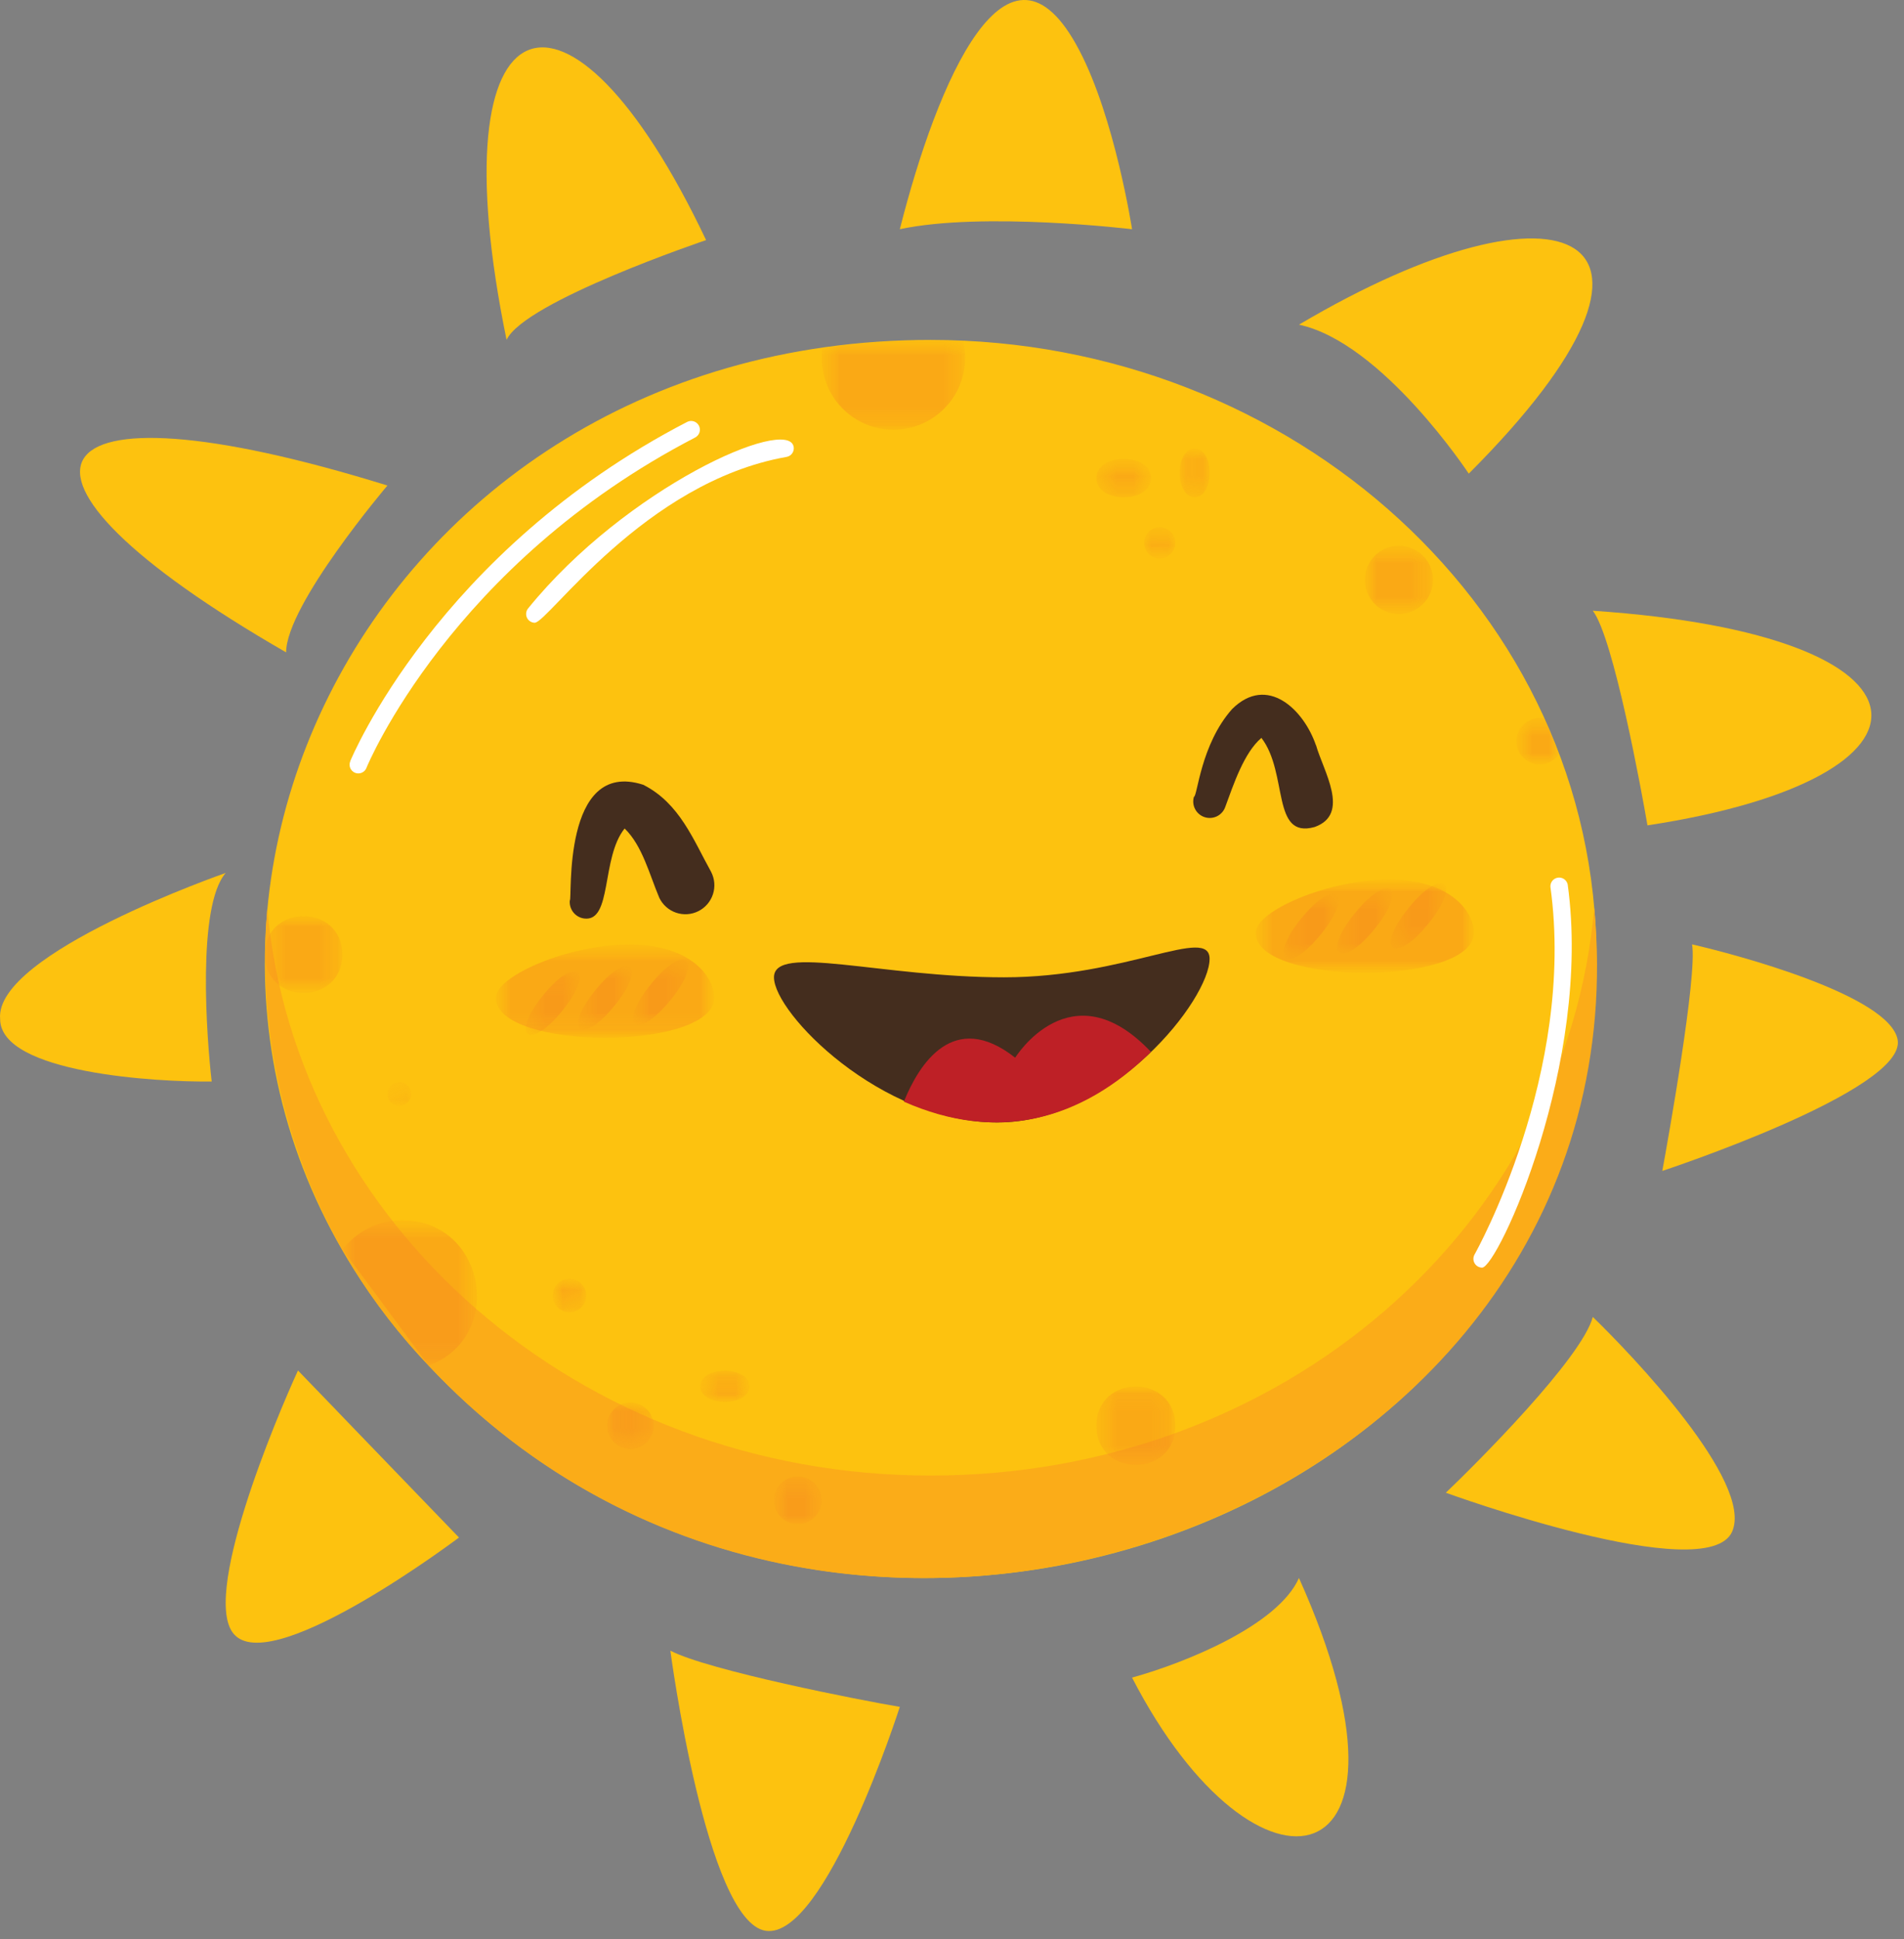 <svg width="110" height="112" viewBox="0 0 110 112" fill="none" xmlns="http://www.w3.org/2000/svg">
<rect x="0" y="0" width="110" height="112" fill="#808080" stroke="none"/>
<g id="Group 58011">
<path id="Path 36674" d="M92.234 55.381C92.234 88.597 47.908 103.538 24.765 78.869C3.457 56.213 20.281 19.631 53.764 19.631C74.67 19.631 92.234 35.338 92.234 55.381Z" fill="#FDC20F"/>
<path id="Path 36675" d="M24.765 78.867C21.425 75.383 18.866 71.228 17.259 66.677C15.651 62.127 15.033 57.286 15.444 52.477C17.032 70.528 33.334 85.215 53.766 85.215C74.198 85.215 90.49 70.789 92.105 52.426C95.335 86.909 48.959 104.654 24.765 78.867Z" fill="#FBAC18"/>
<path id="Path 36676" d="M65.402 13.238C65.402 13.238 56.799 12.206 51.986 13.238C54.147 4.703 58.243 -4.943 62.348 2.894C64.413 6.818 65.402 13.238 65.402 13.238Z" fill="#FDC20F"/>
<path id="Path 36677" d="M84.855 27.354C84.855 27.354 79.861 19.781 75.046 18.75C90.416 9.656 98.905 13.304 84.855 27.354Z" fill="#FDC20F"/>
<path id="Path 36678" d="M95.179 47.666C94.855 45.772 93.215 36.8 92.02 35.271C112.784 36.667 113.046 44.945 95.179 47.666Z" fill="#FDC20F"/>
<path id="Path 36679" d="M96.036 67.626C96.359 65.865 98.076 56.295 97.755 54.54C100.28 55.115 109.172 57.483 109.634 60.05C110.149 62.975 96.033 67.624 96.033 67.624L96.036 67.626Z" fill="#FDC20F"/>
<path id="Path 36680" d="M100.073 88.451C98.628 91.717 83.531 86.207 83.531 86.207C85.287 84.53 91.372 78.463 92.022 76.056C94.249 78.212 101.328 85.594 100.071 88.451" fill="#FDC20F"/>
<path id="Path 36681" d="M65.402 96.884C68.51 96.022 73.836 93.86 75.045 91.132C82.983 108.798 72.614 110.849 65.402 96.884Z" fill="#FDC20F"/>
<path id="Path 36682" d="M51.985 98.574C51.985 98.574 47.679 112.022 44.239 111.506C40.8 110.99 38.729 95.329 38.729 95.329C40.931 96.471 49.728 98.198 51.985 98.574Z" fill="#FDC20F"/>
<path id="Path 36683" d="M26.517 88.794C26.517 88.794 16.011 96.712 13.606 94.468C11.461 92.496 16.007 81.781 17.215 79.148C23.679 85.841 13.498 75.299 26.517 88.794" fill="#FDC20F"/>
<path id="Path 36684" d="M12.23 62.458C9.11 62.504 0.007 61.983 0.007 58.847C-0.338 55.056 13.04 50.414 13.04 50.414C11.372 52.333 11.935 59.909 12.23 62.457" fill="#FDC20F"/>
<path id="Path 36685" d="M22.383 28.04C22.383 28.04 16.53 34.925 16.53 37.675C-1.68 27.196 1.565 21.581 22.383 28.04Z" fill="#FDC20F"/>
<path id="Path 36686" d="M40.793 13.866C40.793 13.866 30.297 17.404 29.266 19.628C25.132 -0.502 32.827 -2.913 40.793 13.866Z" fill="#FDC20F"/>
<path id="Path 36687" d="M69.881 55.38C69.881 57.694 64.344 64.824 57.616 64.824C50.888 64.824 44.715 58.516 44.715 56.442C44.715 54.482 50.914 56.442 58.002 56.442C65.09 56.442 69.882 53.43 69.882 55.38" fill="#442D1E"/>
<path id="Path 36688" d="M66.495 60.75C62.469 64.72 57.621 66.009 52.219 63.622C53.091 61.467 55.081 58.271 58.65 61.084C58.65 61.084 61.874 55.858 66.495 60.75Z" fill="#BE2026"/>
<path id="Path 36689" d="M41.084 50.353C40.062 48.518 39.265 46.381 37.16 45.321C32.429 43.798 33.075 52 32.92 52C32.895 52.247 32.968 52.494 33.122 52.689C33.276 52.883 33.499 53.011 33.745 53.044C35.382 53.261 34.717 49.546 36.087 47.846C37.115 48.843 37.521 50.511 38.091 51.852C38.187 52.052 38.322 52.23 38.488 52.377C38.654 52.525 38.847 52.637 39.057 52.709C39.267 52.78 39.489 52.81 39.711 52.795C39.932 52.78 40.148 52.721 40.346 52.622C40.545 52.523 40.721 52.385 40.866 52.217C41.011 52.049 41.12 51.854 41.189 51.643C41.258 51.432 41.284 51.21 41.266 50.989C41.248 50.768 41.186 50.552 41.084 50.355V50.353Z" fill="#442D1E"/>
<path id="Path 36690" d="M76.026 43.04C75.319 40.974 73.212 38.939 71.186 40.946C69.356 42.998 69.178 46.017 68.976 46.017C68.905 46.257 68.931 46.514 69.049 46.734C69.166 46.954 69.364 47.119 69.602 47.194C69.84 47.269 70.097 47.248 70.32 47.136C70.542 47.023 70.711 46.828 70.791 46.591C71.263 45.312 71.866 43.473 72.876 42.614C74.439 44.654 73.434 48.46 75.948 47.762C78.045 47.02 76.451 44.529 76.032 43.038L76.026 43.04Z" fill="#442D1E"/>
<g id="Group 57873" opacity="0.4">
<g id="Group 57872">
<g id="Clip path group">
<mask id="mask0_1_2564" style="mask-type:luminance" maskUnits="userSpaceOnUse" x="30" y="56" width="4" height="4">
<g id="clip-path">
<path id="Rectangle 26082" d="M33.49 56.083H30.369V59.767H33.49V56.083Z" fill="white"/>
</g>
</mask>
<g mask="url(#mask0_1_2564)">
<g id="Group 57871">
<g id="Group 57870">
<g id="Clip path group_2">
<mask id="mask1_1_2564" style="mask-type:luminance" maskUnits="userSpaceOnUse" x="30" y="56" width="4" height="4">
<g id="clip-path_2">
<path id="Rectangle 26082_2" d="M33.49 56.083H30.369V59.767H33.49V56.083Z" fill="white"/>
</g>
</mask>
<g mask="url(#mask1_1_2564)">
<g id="Group 57869">
<path id="Path 36691" d="M32.484 58.376C30.564 60.735 29.439 59.864 31.379 57.478C33.294 55.115 34.422 55.986 32.484 58.376Z" fill="#F6851F"/>
</g>
</g>
</g>
</g>
</g>
</g>
</g>
</g>
</g>
<g id="Group 57878" opacity="0.4">
<g id="Group 57877">
<g id="Clip path group_3">
<mask id="mask2_1_2564" style="mask-type:luminance" maskUnits="userSpaceOnUse" x="33" y="55" width="4" height="5">
<g id="clip-path-3">
<path id="Rectangle 26084" d="M36.515 55.786H33.392V59.468H36.515V55.786Z" fill="white"/>
</g>
</mask>
<g mask="url(#mask2_1_2564)">
<g id="Group 57876">
<g id="Group 57875">
<g id="Clip path group_4">
<mask id="mask3_1_2564" style="mask-type:luminance" maskUnits="userSpaceOnUse" x="33" y="55" width="4" height="5">
<g id="clip-path-3_2">
<path id="Rectangle 26084_2" d="M36.515 55.786H33.392V59.468H36.515V55.786Z" fill="white"/>
</g>
</mask>
<g mask="url(#mask3_1_2564)">
<g id="Group 57874">
<path id="Path 36692" d="M35.506 58.078C33.587 60.437 32.463 59.566 34.401 57.179C36.32 54.82 37.447 55.689 35.506 58.078Z" fill="#F6851F"/>
</g>
</g>
</g>
</g>
</g>
</g>
</g>
</g>
</g>
<g id="Group 57883" opacity="0.4">
<g id="Group 57882">
<g id="Clip path group_5">
<mask id="mask4_1_2564" style="mask-type:luminance" maskUnits="userSpaceOnUse" x="36" y="55" width="4" height="5">
<g id="clip-path-5">
<path id="Rectangle 26086" d="M39.775 55.402H36.576V59.174H39.775V55.402Z" fill="white"/>
</g>
</mask>
<g mask="url(#mask4_1_2564)">
<g id="Group 57881">
<g id="Group 57880">
<g id="Clip path group_6">
<mask id="mask5_1_2564" style="mask-type:luminance" maskUnits="userSpaceOnUse" x="36" y="55" width="4" height="5">
<g id="clip-path-5_2">
<path id="Rectangle 26086_2" d="M39.775 55.402H36.576V59.174H39.775V55.402Z" fill="white"/>
</g>
</mask>
<g mask="url(#mask5_1_2564)">
<g id="Group 57879">
<path id="Path 36693" d="M38.743 57.75C36.777 60.168 35.623 59.275 37.609 56.831C39.574 54.411 40.729 55.305 38.743 57.75Z" fill="#F6851F"/>
</g>
</g>
</g>
</g>
</g>
</g>
</g>
</g>
</g>
<g id="Group 57888" opacity="0.4">
<g id="Group 57887">
<g id="Clip path group_7">
<mask id="mask6_1_2564" style="mask-type:luminance" maskUnits="userSpaceOnUse" x="74" y="51" width="4" height="5">
<g id="clip-path-7">
<path id="Rectangle 26088" d="M77.347 51.613H74.147V55.383H77.347V51.613Z" fill="white"/>
</g>
</mask>
<g mask="url(#mask6_1_2564)">
<g id="Group 57886">
<g id="Group 57885">
<g id="Clip path group_8">
<mask id="mask7_1_2564" style="mask-type:luminance" maskUnits="userSpaceOnUse" x="74" y="51" width="4" height="5">
<g id="clip-path-8">
<path id="Rectangle 26087" d="M77.346 51.613H74.147V55.383H77.346V51.613Z" fill="white"/>
</g>
</mask>
<g mask="url(#mask7_1_2564)">
<g id="Group 57884">
<path id="Path 36694" d="M76.314 53.957C74.347 56.375 73.194 55.482 75.18 53.038C77.146 50.62 78.299 51.514 76.314 53.957Z" fill="#F6851F"/>
</g>
</g>
</g>
</g>
</g>
</g>
</g>
</g>
</g>
<g id="Group 57893" opacity="0.4">
<g id="Group 57892">
<g id="Clip path group_9">
<mask id="mask8_1_2564" style="mask-type:luminance" maskUnits="userSpaceOnUse" x="77" y="51" width="4" height="5">
<g id="clip-path-7_2">
<path id="Rectangle 26088_2" d="M80.444 51.311H77.244V55.081H80.444V51.311Z" fill="white"/>
</g>
</mask>
<g mask="url(#mask8_1_2564)">
<g id="Group 57891">
<g id="Group 57890">
<g id="Clip path group_10">
<mask id="mask9_1_2564" style="mask-type:luminance" maskUnits="userSpaceOnUse" x="77" y="51" width="4" height="5">
<g id="clip-path-7_3">
<path id="Rectangle 26088_3" d="M80.444 51.311H77.244V55.081H80.444V51.311Z" fill="white"/>
</g>
</mask>
<g mask="url(#mask9_1_2564)">
<g id="Group 57889">
<path id="Path 36695" d="M79.411 53.656C77.445 56.073 76.291 55.181 78.277 52.737C80.243 50.319 81.397 51.213 79.411 53.656Z" fill="#F6851F"/>
</g>
</g>
</g>
</g>
</g>
</g>
</g>
</g>
</g>
<g id="Group 57898" opacity="0.4">
<g id="Group 57897">
<g id="Clip path group_11">
<mask id="mask10_1_2564" style="mask-type:luminance" maskUnits="userSpaceOnUse" x="80" y="51" width="4" height="4">
<g id="clip-path-5_3">
<path id="Rectangle 26086_3" d="M83.543 51.01H80.344V54.782H83.543V51.01Z" fill="white"/>
</g>
</mask>
<g mask="url(#mask10_1_2564)">
<g id="Group 57896">
<g id="Group 57895">
<g id="Clip path group_12">
<mask id="mask11_1_2564" style="mask-type:luminance" maskUnits="userSpaceOnUse" x="80" y="51" width="4" height="4">
<g id="clip-path-5_4">
<path id="Rectangle 26086_4" d="M83.543 51.01H80.344V54.782H83.543V51.01Z" fill="white"/>
</g>
</mask>
<g mask="url(#mask11_1_2564)">
<g id="Group 57894">
<path id="Path 36696" d="M82.511 53.357C80.545 55.775 79.391 54.882 81.377 52.438C83.343 50.018 84.497 50.912 82.511 53.357Z" fill="#F6851F"/>
</g>
</g>
</g>
</g>
</g>
</g>
</g>
</g>
</g>
<g id="Group 57903" opacity="0.4">
<g id="Group 57902">
<g id="Clip path group_13">
<mask id="mask12_1_2564" style="mask-type:luminance" maskUnits="userSpaceOnUse" x="63" y="26" width="4" height="3">
<g id="clip-path-13">
<path id="Rectangle 26094" d="M66.496 26.501H63.343V28.722H66.496V26.501Z" fill="white"/>
</g>
</mask>
<g mask="url(#mask12_1_2564)">
<g id="Group 57901">
<g id="Group 57900">
<g id="Clip path group_14">
<mask id="mask13_1_2564" style="mask-type:luminance" maskUnits="userSpaceOnUse" x="63" y="26" width="4" height="3">
<g id="clip-path-13_2">
<path id="Rectangle 26094_2" d="M66.496 26.501H63.343V28.722H66.496V26.501Z" fill="white"/>
</g>
</mask>
<g mask="url(#mask13_1_2564)">
<g id="Group 57899">
<path id="Path 36697" d="M66.499 27.611C66.499 29.092 63.345 29.092 63.345 27.611C63.345 26.131 66.499 26.131 66.499 27.611Z" fill="#F6851F"/>
</g>
</g>
</g>
</g>
</g>
</g>
</g>
</g>
</g>
<g id="Group 57908" opacity="0.4">
<g id="Group 57907">
<g id="Clip path group_15">
<mask id="mask14_1_2564" style="mask-type:luminance" maskUnits="userSpaceOnUse" x="68" y="25" width="2" height="4">
<g id="clip-path-15">
<path id="Rectangle 26096" d="M69.88 25.901H68.159V28.719H69.88V25.901Z" fill="white"/>
</g>
</mask>
<g mask="url(#mask14_1_2564)">
<g id="Group 57906">
<g id="Group 57905">
<g id="Clip path group_16">
<mask id="mask15_1_2564" style="mask-type:luminance" maskUnits="userSpaceOnUse" x="68" y="25" width="2" height="4">
<g id="clip-path-15_2">
<path id="Rectangle 26096_2" d="M69.88 25.901H68.159V28.719H69.88V25.901Z" fill="white"/>
</g>
</mask>
<g mask="url(#mask15_1_2564)">
<g id="Group 57904">
<path id="Path 36698" d="M69.88 27.31C69.88 29.189 68.159 29.189 68.159 27.31C68.159 25.431 69.88 25.431 69.88 27.31Z" fill="#F6851F"/>
</g>
</g>
</g>
</g>
</g>
</g>
</g>
</g>
</g>
<g id="Group 57913" opacity="0.4">
<g id="Group 57912">
<g id="Clip path group_17">
<mask id="mask16_1_2564" style="mask-type:luminance" maskUnits="userSpaceOnUse" x="66" y="30" width="2" height="3">
<g id="clip-path-17">
<path id="Rectangle 26098" d="M67.9 30.451H66.094V32.258H67.9V30.451Z" fill="white"/>
</g>
</mask>
<g mask="url(#mask16_1_2564)">
<g id="Group 57911">
<g id="Group 57910">
<g id="Clip path group_18">
<mask id="mask17_1_2564" style="mask-type:luminance" maskUnits="userSpaceOnUse" x="66" y="30" width="2" height="3">
<g id="clip-path-18">
<path id="Rectangle 26097" d="M67.9 30.451H66.094V32.257H67.9V30.451Z" fill="white"/>
</g>
</mask>
<g mask="url(#mask17_1_2564)">
<g id="Group 57909">
<path id="Path 36699" d="M67.9 31.354C67.9 31.532 67.847 31.706 67.748 31.855C67.649 32.003 67.508 32.119 67.343 32.187C67.178 32.255 66.996 32.273 66.822 32.238C66.647 32.203 66.486 32.117 66.359 31.991C66.233 31.865 66.147 31.704 66.113 31.529C66.078 31.354 66.096 31.173 66.164 31.008C66.232 30.843 66.348 30.702 66.496 30.603C66.644 30.504 66.819 30.451 66.997 30.45C67.116 30.45 67.233 30.474 67.343 30.519C67.453 30.564 67.552 30.631 67.636 30.715C67.72 30.799 67.787 30.898 67.832 31.008C67.877 31.117 67.9 31.235 67.9 31.354Z" fill="#F6851F"/>
</g>
</g>
</g>
</g>
</g>
</g>
</g>
</g>
</g>
<g id="Group 57918" opacity="0.4">
<g id="Group 57917">
<g id="Clip path group_19">
<mask id="mask18_1_2564" style="mask-type:luminance" maskUnits="userSpaceOnUse" x="35" y="80" width="3" height="4">
<g id="clip-path-19">
<path id="Rectangle 26100" d="M37.764 80.996H35.079V83.616H37.764V80.996Z" fill="white"/>
</g>
</mask>
<g mask="url(#mask18_1_2564)">
<g id="Group 57916">
<g id="Group 57915">
<g id="Clip path group_20">
<mask id="mask19_1_2564" style="mask-type:luminance" maskUnits="userSpaceOnUse" x="35" y="80" width="3" height="4">
<g id="clip-path-19_2">
<path id="Rectangle 26100_2" d="M37.764 80.996H35.079V83.616H37.764V80.996Z" fill="white"/>
</g>
</mask>
<g mask="url(#mask19_1_2564)">
<g id="Group 57914">
<path id="Path 36700" d="M37.765 82.307C37.771 82.575 37.697 82.84 37.552 83.066C37.407 83.292 37.198 83.469 36.951 83.575C36.704 83.681 36.431 83.71 36.167 83.659C35.904 83.609 35.661 83.48 35.471 83.29C35.282 83.1 35.153 82.858 35.102 82.594C35.051 82.33 35.081 82.057 35.187 81.811C35.292 81.564 35.47 81.354 35.696 81.209C35.922 81.064 36.186 80.99 36.455 80.997C36.8 81.005 37.128 81.146 37.371 81.39C37.615 81.634 37.756 81.962 37.765 82.307Z" fill="#F6851F"/>
</g>
</g>
</g>
</g>
</g>
</g>
</g>
</g>
</g>
<g id="Group 57923" opacity="0.4">
<g id="Group 57922">
<g id="Clip path group_21">
<mask id="mask20_1_2564" style="mask-type:luminance" maskUnits="userSpaceOnUse" x="40" y="79" width="4" height="2">
<g id="clip-path-21">
<path id="Rectangle 26102" d="M43.296 79.163H40.457V80.956H43.296V79.163Z" fill="white"/>
</g>
</mask>
<g mask="url(#mask20_1_2564)">
<g id="Group 57921">
<g id="Group 57920">
<g id="Clip path group_22">
<mask id="mask21_1_2564" style="mask-type:luminance" maskUnits="userSpaceOnUse" x="40" y="79" width="4" height="2">
<g id="clip-path-22">
<path id="Rectangle 26101" d="M43.296 79.163H40.458V80.956H43.296V79.163Z" fill="white"/>
</g>
</mask>
<g mask="url(#mask21_1_2564)">
<g id="Group 57919">
<path id="Path 36701" d="M43.296 80.061C43.296 81.256 40.457 81.256 40.457 80.061C40.457 78.865 43.296 78.865 43.296 80.061Z" fill="#F6851F"/>
</g>
</g>
</g>
</g>
</g>
</g>
</g>
</g>
</g>
<g id="Group 57928" opacity="0.4">
<g id="Group 57927">
<g id="Clip path group_23">
<mask id="mask22_1_2564" style="mask-type:luminance" maskUnits="userSpaceOnUse" x="44" y="85" width="4" height="4">
<g id="clip-path-23">
<path id="Rectangle 26104" d="M47.469 85.267H44.714V88.017H47.469V85.267Z" fill="white"/>
</g>
</mask>
<g mask="url(#mask22_1_2564)">
<g id="Group 57926">
<g id="Group 57925">
<g id="Clip path group_24">
<mask id="mask23_1_2564" style="mask-type:luminance" maskUnits="userSpaceOnUse" x="44" y="85" width="4" height="4">
<g id="clip-path-23_2">
<path id="Rectangle 26104_2" d="M47.469 85.267H44.714V88.017H47.469V85.267Z" fill="white"/>
</g>
</mask>
<g mask="url(#mask23_1_2564)">
<g id="Group 57924">
<path id="Path 36702" d="M47.469 86.642C47.469 86.915 47.389 87.182 47.238 87.408C47.087 87.635 46.872 87.812 46.62 87.917C46.368 88.021 46.091 88.049 45.824 87.996C45.556 87.942 45.311 87.811 45.118 87.619C44.925 87.426 44.794 87.18 44.741 86.913C44.688 86.645 44.715 86.368 44.82 86.117C44.924 85.865 45.101 85.65 45.328 85.499C45.555 85.347 45.821 85.267 46.094 85.267C46.459 85.268 46.808 85.413 47.066 85.671C47.323 85.929 47.468 86.278 47.469 86.642Z" fill="#F6851F"/>
</g>
</g>
</g>
</g>
</g>
</g>
</g>
</g>
</g>
<g id="Group 57933" opacity="0.4">
<g id="Group 57932">
<g id="Clip path group_25">
<mask id="mask24_1_2564" style="mask-type:luminance" maskUnits="userSpaceOnUse" x="19" y="70" width="9" height="9">
<g id="clip-path-25">
<path id="Rectangle 26106" d="M27.558 70.472H19.793V78.867H27.558V70.472Z" fill="white"/>
</g>
</mask>
<g mask="url(#mask24_1_2564)">
<g id="Group 57931">
<g id="Group 57930">
<g id="Clip path group_26">
<mask id="mask25_1_2564" style="mask-type:luminance" maskUnits="userSpaceOnUse" x="19" y="70" width="9" height="9">
<g id="clip-path-25_2">
<path id="Rectangle 26106_2" d="M27.558 70.472H19.793V78.867H27.558V70.472Z" fill="white"/>
</g>
</mask>
<g mask="url(#mask25_1_2564)">
<g id="Group 57929">
<path id="Path 36703" d="M24.767 78.867C29.246 77.18 28.04 70.472 23.231 70.472C22.567 70.47 21.911 70.621 21.315 70.914C20.719 71.207 20.198 71.632 19.793 72.158L24.767 78.867Z" fill="#F6851F"/>
</g>
</g>
</g>
</g>
</g>
</g>
</g>
</g>
</g>
<g id="Group 57938" opacity="0.4">
<g id="Group 57937">
<g id="Clip path group_27">
<mask id="mask26_1_2564" style="mask-type:luminance" maskUnits="userSpaceOnUse" x="31" y="73" width="3" height="3">
<g id="clip-path-27">
<path id="Rectangle 26108" d="M33.868 73.85H31.931V75.73H33.868V73.85Z" fill="white"/>
</g>
</mask>
<g mask="url(#mask26_1_2564)">
<g id="Group 57936">
<g id="Group 57935">
<g id="Clip path group_28">
<mask id="mask27_1_2564" style="mask-type:luminance" maskUnits="userSpaceOnUse" x="31" y="73" width="3" height="3">
<g id="clip-path-28">
<path id="Rectangle 26107" d="M33.867 73.85H31.931V75.73H33.867V73.85Z" fill="white"/>
</g>
</mask>
<g mask="url(#mask27_1_2564)">
<g id="Group 57934">
<path id="Path 36704" d="M33.868 74.79C33.874 74.984 33.821 75.174 33.717 75.338C33.613 75.501 33.462 75.63 33.284 75.707C33.106 75.784 32.909 75.805 32.718 75.769C32.528 75.732 32.353 75.639 32.216 75.502C32.079 75.365 31.986 75.19 31.949 75C31.913 74.809 31.934 74.612 32.011 74.434C32.088 74.256 32.217 74.105 32.38 74.001C32.544 73.897 32.735 73.844 32.928 73.85C33.175 73.857 33.41 73.959 33.585 74.133C33.759 74.308 33.861 74.543 33.868 74.79Z" fill="#F6851F"/>
</g>
</g>
</g>
</g>
</g>
</g>
</g>
</g>
</g>
<g id="Group 57943" opacity="0.4">
<g id="Group 57942">
<g id="Clip path group_29">
<mask id="mask28_1_2564" style="mask-type:luminance" maskUnits="userSpaceOnUse" x="22" y="62" width="2" height="2">
<g id="clip-path-29">
<path id="Rectangle 26110" d="M23.756 62.487H22.383V63.814H23.756V62.487Z" fill="white"/>
</g>
</mask>
<g mask="url(#mask28_1_2564)">
<g id="Group 57941">
<g id="Group 57940">
<g id="Clip path group_30">
<mask id="mask29_1_2564" style="mask-type:luminance" maskUnits="userSpaceOnUse" x="22" y="62" width="2" height="2">
<g id="clip-path-29_2">
<path id="Rectangle 26110_2" d="M23.756 62.487H22.383V63.814H23.756V62.487Z" fill="white"/>
</g>
</mask>
<g mask="url(#mask29_1_2564)">
<g id="Group 57939">
<path id="Path 36705" d="M23.757 63.151C23.762 63.289 23.725 63.425 23.651 63.542C23.578 63.658 23.47 63.75 23.344 63.805C23.217 63.86 23.077 63.876 22.942 63.85C22.806 63.824 22.681 63.758 22.584 63.661C22.486 63.563 22.42 63.438 22.394 63.303C22.369 63.167 22.384 63.027 22.439 62.901C22.494 62.774 22.586 62.667 22.703 62.593C22.82 62.52 22.956 62.483 23.094 62.488C23.268 62.493 23.433 62.565 23.556 62.688C23.679 62.812 23.751 62.977 23.757 63.151Z" fill="#F6851F"/>
</g>
</g>
</g>
</g>
</g>
</g>
</g>
</g>
</g>
<g id="Group 57948" opacity="0.4">
<g id="Group 57947">
<g id="Clip path group_31">
<mask id="mask30_1_2564" style="mask-type:luminance" maskUnits="userSpaceOnUse" x="15" y="52" width="5" height="6">
<g id="clip-path-31">
<path id="Rectangle 26112" d="M19.773 52.91H15.302V57.348H19.773V52.91Z" fill="white"/>
</g>
</mask>
<g mask="url(#mask30_1_2564)">
<g id="Group 57946">
<g id="Group 57945">
<g id="Clip path group_32">
<mask id="mask31_1_2564" style="mask-type:luminance" maskUnits="userSpaceOnUse" x="15" y="52" width="5" height="6">
<g id="clip-path-32">
<path id="Rectangle 26111" d="M19.773 52.91H15.304V57.347H19.773V52.91Z" fill="white"/>
</g>
</mask>
<g mask="url(#mask31_1_2564)">
<g id="Group 57944">
<path id="Path 36706" d="M19.773 55.126C19.773 58.083 15.302 58.086 15.302 55.126C15.302 52.167 19.773 52.168 19.773 55.126Z" fill="#F6851F"/>
</g>
</g>
</g>
</g>
</g>
</g>
</g>
</g>
</g>
<g id="Group 57953" opacity="0.4">
<g id="Group 57952">
<g id="Clip path group_33">
<mask id="mask32_1_2564" style="mask-type:luminance" maskUnits="userSpaceOnUse" x="63" y="80" width="5" height="5">
<g id="clip-path-33">
<path id="Rectangle 26114" d="M67.902 80.075H63.343V84.603H67.902V80.075Z" fill="white"/>
</g>
</mask>
<g mask="url(#mask32_1_2564)">
<g id="Group 57951">
<g id="Group 57950">
<g id="Clip path group_34">
<mask id="mask33_1_2564" style="mask-type:luminance" maskUnits="userSpaceOnUse" x="63" y="80" width="5" height="5">
<g id="clip-path-33_2">
<path id="Rectangle 26114_2" d="M67.902 80.075H63.343V84.603H67.902V80.075Z" fill="white"/>
</g>
</mask>
<g mask="url(#mask33_1_2564)">
<g id="Group 57949">
<path id="Path 36707" d="M67.902 82.34C67.902 85.354 63.343 85.36 63.343 82.34C63.343 79.319 67.902 79.319 67.902 82.34Z" fill="#F6851F"/>
</g>
</g>
</g>
</g>
</g>
</g>
</g>
</g>
</g>
<g id="Group 57958" opacity="0.4">
<g id="Group 57957">
<g id="Clip path group_35">
<mask id="mask34_1_2564" style="mask-type:luminance" maskUnits="userSpaceOnUse" x="47" y="19" width="9" height="6">
<g id="clip-path-35">
<path id="Rectangle 26116" d="M55.762 19.636H47.468V24.82H55.762V19.636Z" fill="white"/>
</g>
</mask>
<g mask="url(#mask34_1_2564)">
<g id="Group 57956">
<g id="Group 57955">
<g id="Clip path group_36">
<mask id="mask35_1_2564" style="mask-type:luminance" maskUnits="userSpaceOnUse" x="47" y="19" width="9" height="6">
<g id="clip-path-35_2">
<path id="Rectangle 26116_2" d="M55.762 19.636H47.468V24.82H55.762V19.636Z" fill="white"/>
</g>
</mask>
<g mask="url(#mask35_1_2564)">
<g id="Group 57954">
<path id="Path 36708" d="M51.622 24.818C51.076 24.818 50.536 24.71 50.032 24.501C49.527 24.291 49.069 23.985 48.684 23.598C48.298 23.212 47.992 22.753 47.784 22.249C47.576 21.744 47.469 21.204 47.469 20.658C47.47 20.474 47.481 20.29 47.505 20.108C50.196 19.693 52.923 19.551 55.643 19.684C55.792 20.294 55.8 20.93 55.667 21.543C55.535 22.157 55.265 22.733 54.878 23.227C54.491 23.721 53.996 24.121 53.432 24.397C52.868 24.673 52.249 24.817 51.621 24.819L51.622 24.818Z" fill="#F6851F"/>
</g>
</g>
</g>
</g>
</g>
</g>
</g>
</g>
</g>
<g id="Group 57963" opacity="0.4">
<g id="Group 57962">
<g id="Clip path group_37">
<mask id="mask36_1_2564" style="mask-type:luminance" maskUnits="userSpaceOnUse" x="78" y="31" width="5" height="5">
<g id="clip-path-37">
<path id="Rectangle 26118" d="M82.788 31.518H78.845V35.46H82.788V31.518Z" fill="white"/>
</g>
</mask>
<g mask="url(#mask36_1_2564)">
<g id="Group 57961">
<g id="Group 57960">
<g id="Clip path group_38">
<mask id="mask37_1_2564" style="mask-type:luminance" maskUnits="userSpaceOnUse" x="78" y="31" width="5" height="5">
<g id="clip-path-38">
<path id="Rectangle 26117" d="M82.787 31.518H78.845V35.46H82.787V31.518Z" fill="white"/>
</g>
</mask>
<g mask="url(#mask37_1_2564)">
<g id="Group 57959">
<path id="Path 36709" d="M82.788 33.49C82.788 33.88 82.672 34.261 82.456 34.585C82.239 34.909 81.931 35.161 81.571 35.31C81.211 35.459 80.815 35.498 80.433 35.422C80.051 35.346 79.7 35.158 79.424 34.883C79.148 34.607 78.961 34.256 78.885 33.874C78.809 33.492 78.848 33.095 78.997 32.735C79.146 32.375 79.399 32.068 79.723 31.851C80.047 31.635 80.428 31.519 80.817 31.519C81.076 31.519 81.333 31.57 81.572 31.669C81.811 31.768 82.028 31.913 82.211 32.096C82.394 32.279 82.539 32.497 82.638 32.736C82.737 32.975 82.788 33.231 82.788 33.49Z" fill="#F6851F"/>
</g>
</g>
</g>
</g>
</g>
</g>
</g>
</g>
</g>
<g id="Group 57968" opacity="0.4">
<g id="Group 57967">
<g id="Clip path group_39">
<mask id="mask38_1_2564" style="mask-type:luminance" maskUnits="userSpaceOnUse" x="87" y="41" width="4" height="4">
<g id="clip-path-39">
<path id="Rectangle 26120" d="M90.075 41.465H87.606V44.15H90.075V41.465Z" fill="white"/>
</g>
</mask>
<g mask="url(#mask38_1_2564)">
<g id="Group 57966">
<g id="Group 57965">
<g id="Clip path group_40">
<mask id="mask39_1_2564" style="mask-type:luminance" maskUnits="userSpaceOnUse" x="87" y="41" width="4" height="4">
<g id="clip-path-40">
<path id="Rectangle 26119" d="M90.075 41.466H87.606V44.15H90.075V41.466Z" fill="white"/>
</g>
</mask>
<g mask="url(#mask39_1_2564)">
<g id="Group 57964">
<path id="Path 36710" d="M90.073 43.541C89.939 43.746 89.752 43.91 89.532 44.017C89.311 44.123 89.066 44.167 88.823 44.144C88.579 44.121 88.346 44.032 88.15 43.886C87.953 43.74 87.8 43.544 87.707 43.317C87.614 43.091 87.585 42.843 87.623 42.602C87.661 42.36 87.764 42.133 87.921 41.945C88.079 41.758 88.284 41.617 88.516 41.538C88.748 41.459 88.996 41.445 89.236 41.498L90.075 43.541H90.073Z" fill="#F6851F"/>
</g>
</g>
</g>
</g>
</g>
</g>
</g>
</g>
</g>
<path id="Path 36711" d="M20.236 43.956C20.284 43.84 25.248 31.852 39.703 24.364C39.822 24.305 39.959 24.294 40.086 24.335C40.212 24.377 40.318 24.466 40.379 24.584C40.44 24.702 40.452 24.839 40.413 24.966C40.373 25.093 40.285 25.2 40.168 25.263C26.061 32.571 21.216 44.217 21.176 44.336C21.152 44.399 21.117 44.458 21.07 44.507C21.024 44.556 20.968 44.596 20.906 44.623C20.845 44.651 20.778 44.665 20.71 44.666C20.642 44.668 20.575 44.655 20.512 44.63C20.45 44.605 20.393 44.567 20.345 44.519C20.297 44.471 20.259 44.414 20.233 44.352C20.208 44.289 20.195 44.222 20.196 44.154C20.197 44.087 20.212 44.02 20.239 43.958" fill="white"/>
<path id="Path 36712" d="M30.9 35.966C30.804 35.965 30.711 35.938 30.631 35.886C30.55 35.835 30.486 35.763 30.445 35.676C30.404 35.59 30.388 35.495 30.399 35.4C30.41 35.305 30.447 35.215 30.507 35.141C36.171 28.158 45.536 24.003 45.853 25.805C45.876 25.937 45.845 26.072 45.768 26.181C45.691 26.29 45.574 26.364 45.442 26.387C37.213 27.837 31.658 35.963 30.895 35.963L30.9 35.966Z" fill="white"/>
<path id="Path 36713" d="M85.628 73.207C85.539 73.207 85.453 73.183 85.376 73.139C85.3 73.095 85.236 73.031 85.192 72.955C85.147 72.879 85.124 72.792 85.123 72.703C85.123 72.615 85.145 72.528 85.189 72.451C85.247 72.348 91.059 61.976 89.572 51.214C89.565 51.087 89.606 50.962 89.686 50.864C89.767 50.767 89.882 50.703 90.007 50.685C90.133 50.668 90.261 50.699 90.365 50.771C90.469 50.844 90.542 50.953 90.57 51.076C91.992 61.384 86.516 73.207 85.626 73.207L85.628 73.207Z" fill="white"/>
<g id="Group 57973" opacity="0.4">
<g id="Group 57972">
<g id="Clip path group_41">
<mask id="mask40_1_2564" style="mask-type:luminance" maskUnits="userSpaceOnUse" x="28" y="54" width="14" height="6">
<g id="clip-path-41">
<path id="Rectangle 26122" d="M41.258 54.547H28.648V59.931H41.258V54.547Z" fill="white"/>
</g>
</mask>
<g mask="url(#mask40_1_2564)">
<g id="Group 57971">
<g id="Group 57970">
<g id="Clip path group_42">
<mask id="mask41_1_2564" style="mask-type:luminance" maskUnits="userSpaceOnUse" x="28" y="54" width="14" height="6">
<g id="clip-path-41_2">
<path id="Rectangle 26122_2" d="M41.258 54.547H28.648V59.931H41.258V54.547Z" fill="white"/>
</g>
</mask>
<g mask="url(#mask41_1_2564)">
<g id="Group 57969">
<path id="Path 36714" d="M41.258 57.628C41.258 60.698 28.648 60.7 28.648 57.628C28.648 56.344 32.872 54.546 36.354 54.546C39.836 54.546 41.258 56.349 41.258 57.628Z" fill="#F6851F"/>
</g>
</g>
</g>
</g>
</g>
</g>
</g>
</g>
</g>
<g id="Group 57978" opacity="0.4">
<g id="Group 57977">
<g id="Clip path group_43">
<mask id="mask42_1_2564" style="mask-type:luminance" maskUnits="userSpaceOnUse" x="72" y="50" width="14" height="7">
<g id="clip-path-41_3">
<path id="Rectangle 26122_3" d="M85.15 50.794H72.54V56.178H85.15V50.794Z" fill="white"/>
</g>
</mask>
<g mask="url(#mask42_1_2564)">
<g id="Group 57976">
<g id="Group 57975">
<g id="Clip path group_44">
<mask id="mask43_1_2564" style="mask-type:luminance" maskUnits="userSpaceOnUse" x="72" y="50" width="14" height="7">
<g id="clip-path-41_4">
<path id="Rectangle 26122_4" d="M85.15 50.794H72.54V56.178H85.15V50.794Z" fill="white"/>
</g>
</mask>
<g mask="url(#mask43_1_2564)">
<g id="Group 57974">
<path id="Path 36715" d="M85.15 53.876C85.15 56.945 72.54 56.948 72.54 53.876C72.54 52.592 76.763 50.794 80.246 50.794C83.73 50.794 85.15 52.597 85.15 53.876Z" fill="#F6851F"/>
</g>
</g>
</g>
</g>
</g>
</g>
</g>
</g>
</g>
</g>
</svg>
